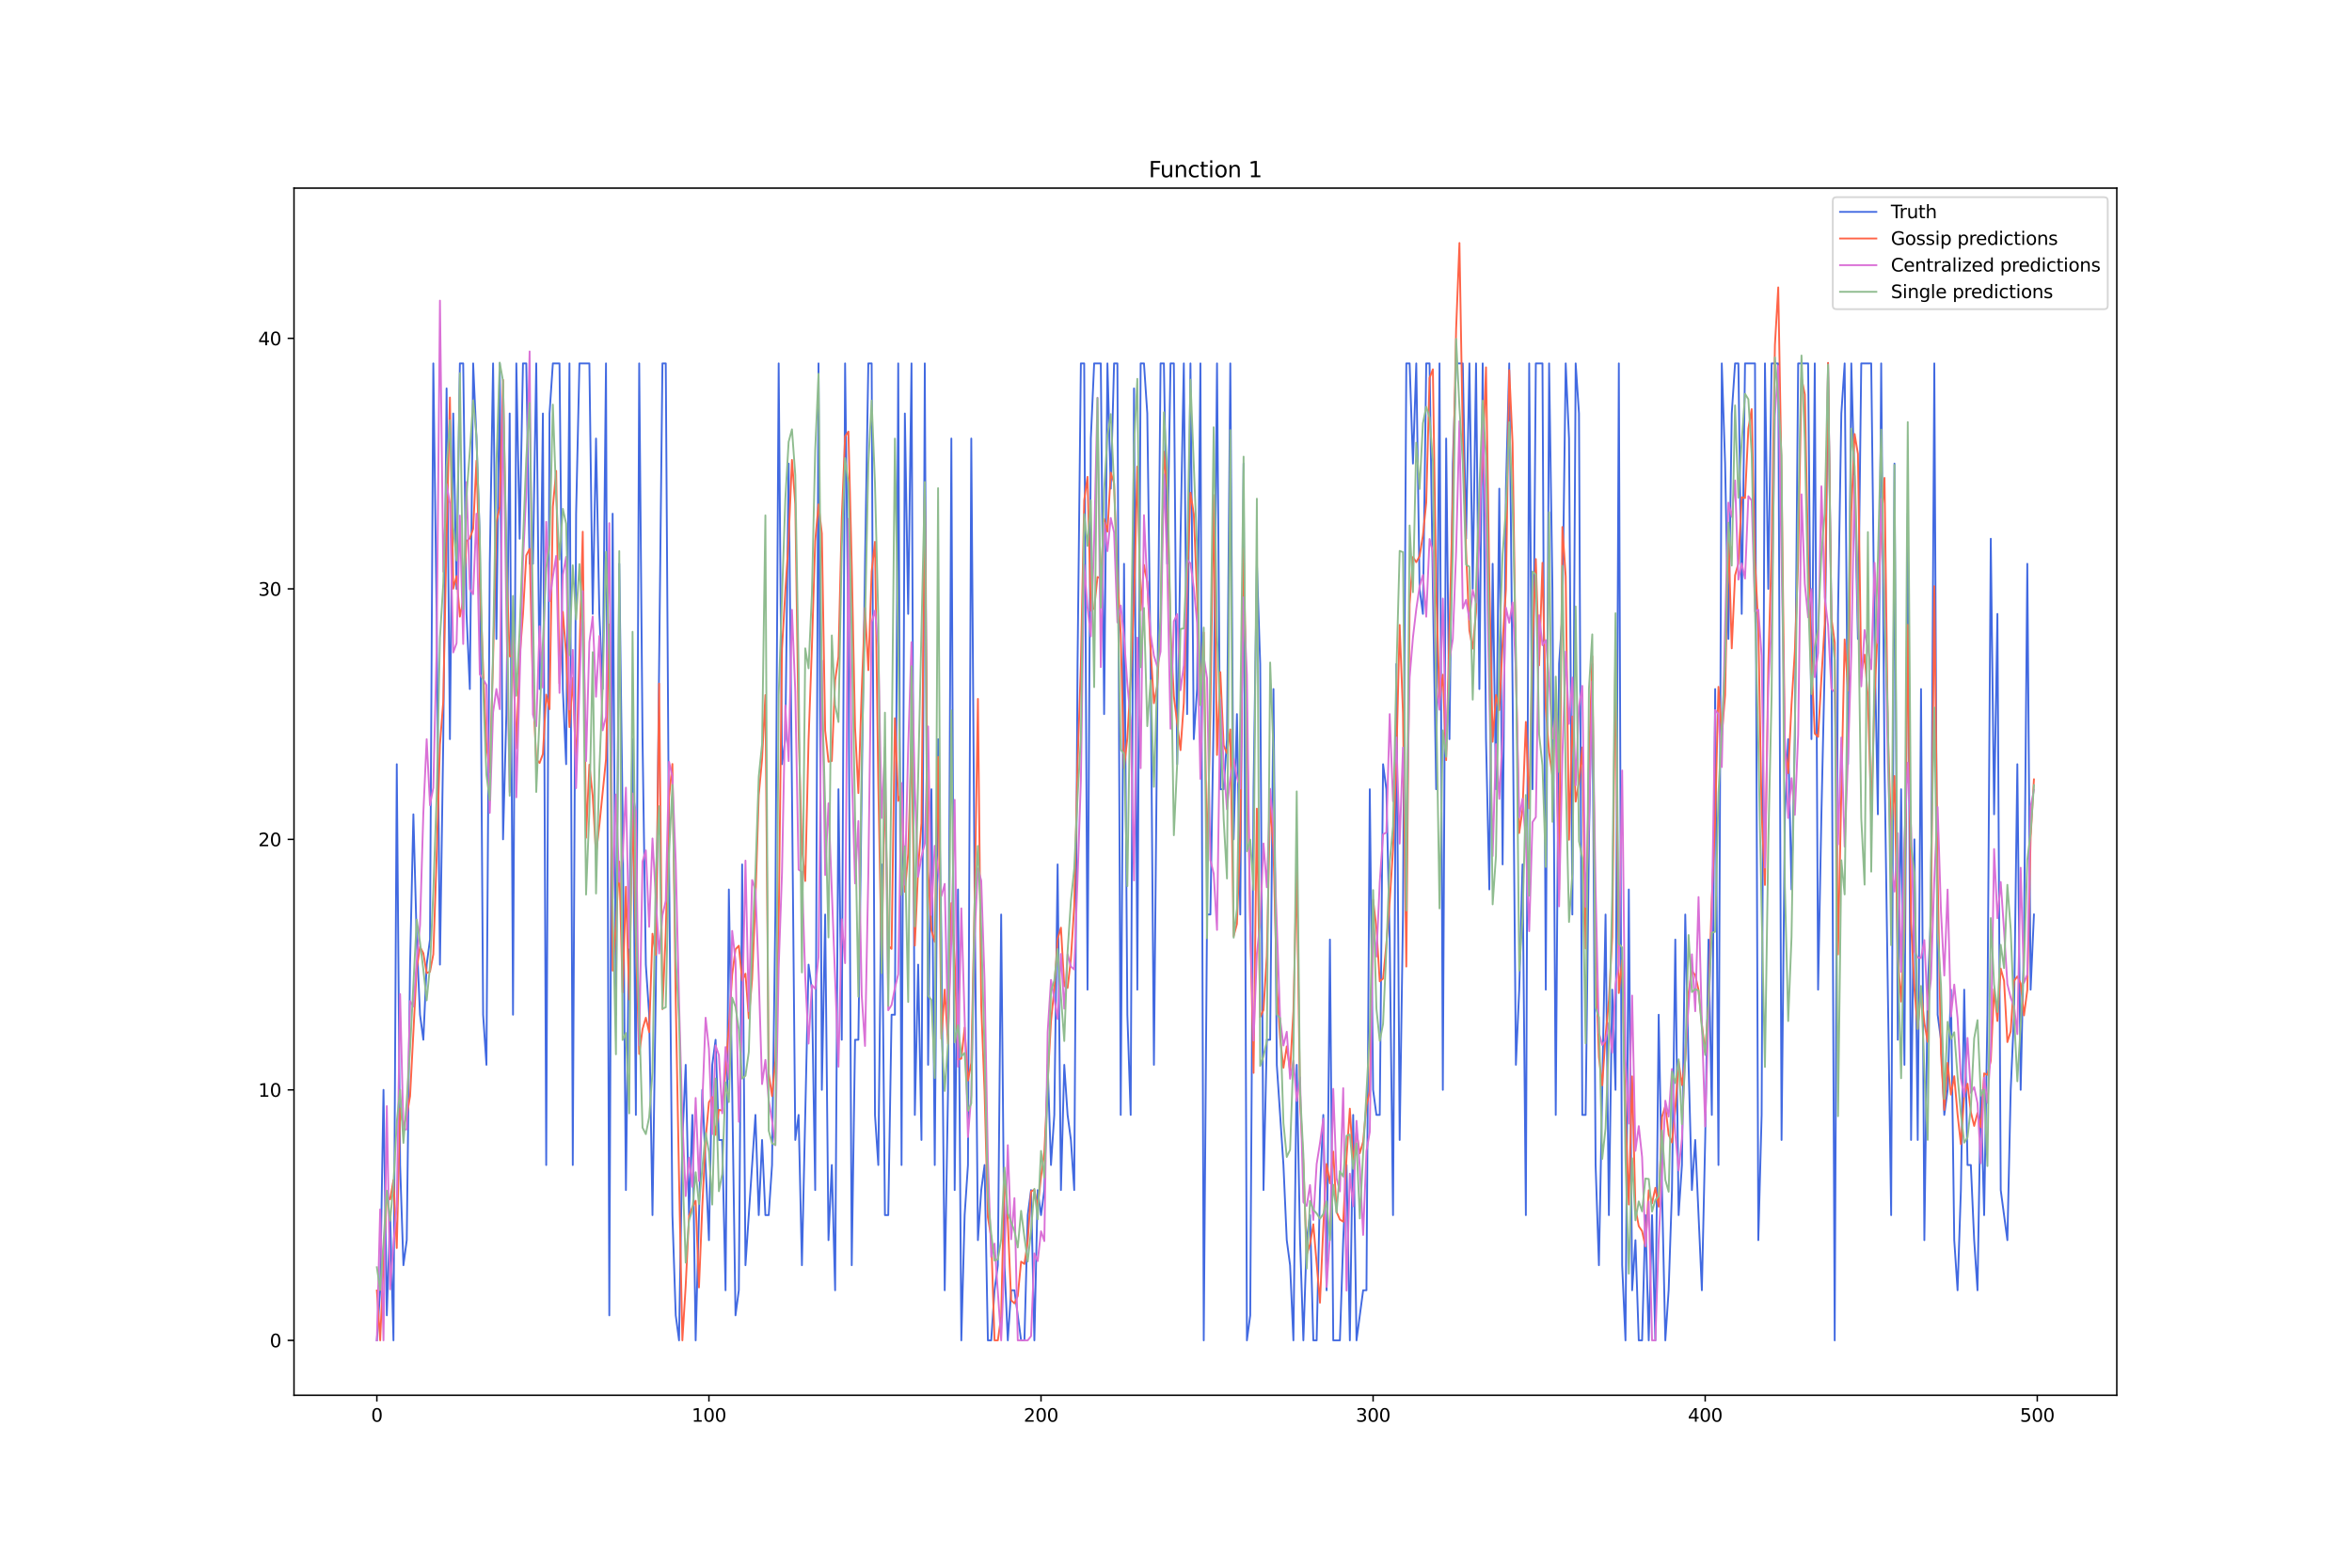 <?xml version="1.0" encoding="utf-8" standalone="no"?>
<!DOCTYPE svg PUBLIC "-//W3C//DTD SVG 1.1//EN"
  "http://www.w3.org/Graphics/SVG/1.1/DTD/svg11.dtd">
<svg xmlns:xlink="http://www.w3.org/1999/xlink" width="1296pt" height="864pt" viewBox="0 0 1296 864" xmlns="http://www.w3.org/2000/svg" version="1.1">
 <defs>
  <style type="text/css">*{stroke-linejoin: round; stroke-linecap: butt}</style>
 </defs>
 <g id="figure_1">
  <g id="patch_1">
   <path d="M 0 864 
L 1296 864 
L 1296 0 
L 0 0 
z
" style="fill: #ffffff"/>
  </g>
  <g id="axes_1">
   <g id="patch_2">
    <path d="M 162 768.96 
L 1166.4 768.96 
L 1166.4 103.68 
L 162 103.68 
z
" style="fill: #ffffff"/>
   </g>
   <g id="matplotlib.axis_1">
    <g id="xtick_1">
     <g id="line2d_1">
      <defs>
       <path id="m83b498bce3" d="M 0 0 
L 0 3.5 
" style="stroke: #000000; stroke-width: 0.8"/>
      </defs>
      <g>
       <use xlink:href="#m83b498bce3" x="207.655" y="768.96" style="stroke: #000000; stroke-width: 0.8"/>
      </g>
     </g>
     <g id="text_1">
      <!-- 0 -->
      <g transform="translate(204.473 783.558) scale(0.1 -0.1)">
       <defs>
        <path id="DejaVuSans-30" d="M 2034 4250 
Q 1547 4250 1301 3770 
Q 1056 3291 1056 2328 
Q 1056 1369 1301 889 
Q 1547 409 2034 409 
Q 2525 409 2770 889 
Q 3016 1369 3016 2328 
Q 3016 3291 2770 3770 
Q 2525 4250 2034 4250 
z
M 2034 4750 
Q 2819 4750 3233 4129 
Q 3647 3509 3647 2328 
Q 3647 1150 3233 529 
Q 2819 -91 2034 -91 
Q 1250 -91 836 529 
Q 422 1150 422 2328 
Q 422 3509 836 4129 
Q 1250 4750 2034 4750 
z
" transform="scale(0.016)"/>
       </defs>
       <use xlink:href="#DejaVuSans-30"/>
      </g>
     </g>
    </g>
    <g id="xtick_2">
     <g id="line2d_2">
      <g>
       <use xlink:href="#m83b498bce3" x="390.639" y="768.96" style="stroke: #000000; stroke-width: 0.8"/>
      </g>
     </g>
     <g id="text_2">
      <!-- 100 -->
      <g transform="translate(381.095 783.558) scale(0.1 -0.1)">
       <defs>
        <path id="DejaVuSans-31" d="M 794 531 
L 1825 531 
L 1825 4091 
L 703 3866 
L 703 4441 
L 1819 4666 
L 2450 4666 
L 2450 531 
L 3481 531 
L 3481 0 
L 794 0 
L 794 531 
z
" transform="scale(0.016)"/>
       </defs>
       <use xlink:href="#DejaVuSans-31"/>
       <use xlink:href="#DejaVuSans-30" x="63.623"/>
       <use xlink:href="#DejaVuSans-30" x="127.246"/>
      </g>
     </g>
    </g>
    <g id="xtick_3">
     <g id="line2d_3">
      <g>
       <use xlink:href="#m83b498bce3" x="573.623" y="768.96" style="stroke: #000000; stroke-width: 0.8"/>
      </g>
     </g>
     <g id="text_3">
      <!-- 200 -->
      <g transform="translate(564.079 783.558) scale(0.1 -0.1)">
       <defs>
        <path id="DejaVuSans-32" d="M 1228 531 
L 3431 531 
L 3431 0 
L 469 0 
L 469 531 
Q 828 903 1448 1529 
Q 2069 2156 2228 2338 
Q 2531 2678 2651 2914 
Q 2772 3150 2772 3378 
Q 2772 3750 2511 3984 
Q 2250 4219 1831 4219 
Q 1534 4219 1204 4116 
Q 875 4013 500 3803 
L 500 4441 
Q 881 4594 1212 4672 
Q 1544 4750 1819 4750 
Q 2544 4750 2975 4387 
Q 3406 4025 3406 3419 
Q 3406 3131 3298 2873 
Q 3191 2616 2906 2266 
Q 2828 2175 2409 1742 
Q 1991 1309 1228 531 
z
" transform="scale(0.016)"/>
       </defs>
       <use xlink:href="#DejaVuSans-32"/>
       <use xlink:href="#DejaVuSans-30" x="63.623"/>
       <use xlink:href="#DejaVuSans-30" x="127.246"/>
      </g>
     </g>
    </g>
    <g id="xtick_4">
     <g id="line2d_4">
      <g>
       <use xlink:href="#m83b498bce3" x="756.607" y="768.96" style="stroke: #000000; stroke-width: 0.8"/>
      </g>
     </g>
     <g id="text_4">
      <!-- 300 -->
      <g transform="translate(747.063 783.558) scale(0.1 -0.1)">
       <defs>
        <path id="DejaVuSans-33" d="M 2597 2516 
Q 3050 2419 3304 2112 
Q 3559 1806 3559 1356 
Q 3559 666 3084 287 
Q 2609 -91 1734 -91 
Q 1441 -91 1130 -33 
Q 819 25 488 141 
L 488 750 
Q 750 597 1062 519 
Q 1375 441 1716 441 
Q 2309 441 2620 675 
Q 2931 909 2931 1356 
Q 2931 1769 2642 2001 
Q 2353 2234 1838 2234 
L 1294 2234 
L 1294 2753 
L 1863 2753 
Q 2328 2753 2575 2939 
Q 2822 3125 2822 3475 
Q 2822 3834 2567 4026 
Q 2313 4219 1838 4219 
Q 1578 4219 1281 4162 
Q 984 4106 628 3988 
L 628 4550 
Q 988 4650 1302 4700 
Q 1616 4750 1894 4750 
Q 2613 4750 3031 4423 
Q 3450 4097 3450 3541 
Q 3450 3153 3228 2886 
Q 3006 2619 2597 2516 
z
" transform="scale(0.016)"/>
       </defs>
       <use xlink:href="#DejaVuSans-33"/>
       <use xlink:href="#DejaVuSans-30" x="63.623"/>
       <use xlink:href="#DejaVuSans-30" x="127.246"/>
      </g>
     </g>
    </g>
    <g id="xtick_5">
     <g id="line2d_5">
      <g>
       <use xlink:href="#m83b498bce3" x="939.591" y="768.96" style="stroke: #000000; stroke-width: 0.8"/>
      </g>
     </g>
     <g id="text_5">
      <!-- 400 -->
      <g transform="translate(930.047 783.558) scale(0.1 -0.1)">
       <defs>
        <path id="DejaVuSans-34" d="M 2419 4116 
L 825 1625 
L 2419 1625 
L 2419 4116 
z
M 2253 4666 
L 3047 4666 
L 3047 1625 
L 3713 1625 
L 3713 1100 
L 3047 1100 
L 3047 0 
L 2419 0 
L 2419 1100 
L 313 1100 
L 313 1709 
L 2253 4666 
z
" transform="scale(0.016)"/>
       </defs>
       <use xlink:href="#DejaVuSans-34"/>
       <use xlink:href="#DejaVuSans-30" x="63.623"/>
       <use xlink:href="#DejaVuSans-30" x="127.246"/>
      </g>
     </g>
    </g>
    <g id="xtick_6">
     <g id="line2d_6">
      <g>
       <use xlink:href="#m83b498bce3" x="1122.575" y="768.96" style="stroke: #000000; stroke-width: 0.8"/>
      </g>
     </g>
     <g id="text_6">
      <!-- 500 -->
      <g transform="translate(1113.032 783.558) scale(0.1 -0.1)">
       <defs>
        <path id="DejaVuSans-35" d="M 691 4666 
L 3169 4666 
L 3169 4134 
L 1269 4134 
L 1269 2991 
Q 1406 3038 1543 3061 
Q 1681 3084 1819 3084 
Q 2600 3084 3056 2656 
Q 3513 2228 3513 1497 
Q 3513 744 3044 326 
Q 2575 -91 1722 -91 
Q 1428 -91 1123 -41 
Q 819 9 494 109 
L 494 744 
Q 775 591 1075 516 
Q 1375 441 1709 441 
Q 2250 441 2565 725 
Q 2881 1009 2881 1497 
Q 2881 1984 2565 2268 
Q 2250 2553 1709 2553 
Q 1456 2553 1204 2497 
Q 953 2441 691 2322 
L 691 4666 
z
" transform="scale(0.016)"/>
       </defs>
       <use xlink:href="#DejaVuSans-35"/>
       <use xlink:href="#DejaVuSans-30" x="63.623"/>
       <use xlink:href="#DejaVuSans-30" x="127.246"/>
      </g>
     </g>
    </g>
   </g>
   <g id="matplotlib.axis_2">
    <g id="ytick_1">
     <g id="line2d_7">
      <defs>
       <path id="m1cc246da0d" d="M 0 0 
L -3.5 0 
" style="stroke: #000000; stroke-width: 0.8"/>
      </defs>
      <g>
       <use xlink:href="#m1cc246da0d" x="162" y="738.72" style="stroke: #000000; stroke-width: 0.8"/>
      </g>
     </g>
     <g id="text_7">
      <!-- 0 -->
      <g transform="translate(148.637 742.519) scale(0.1 -0.1)">
       <use xlink:href="#DejaVuSans-30"/>
      </g>
     </g>
    </g>
    <g id="ytick_2">
     <g id="line2d_8">
      <g>
       <use xlink:href="#m1cc246da0d" x="162" y="600.658" style="stroke: #000000; stroke-width: 0.8"/>
      </g>
     </g>
     <g id="text_8">
      <!-- 10 -->
      <g transform="translate(142.275 604.458) scale(0.1 -0.1)">
       <use xlink:href="#DejaVuSans-31"/>
       <use xlink:href="#DejaVuSans-30" x="63.623"/>
      </g>
     </g>
    </g>
    <g id="ytick_3">
     <g id="line2d_9">
      <g>
       <use xlink:href="#m1cc246da0d" x="162" y="462.597" style="stroke: #000000; stroke-width: 0.8"/>
      </g>
     </g>
     <g id="text_9">
      <!-- 20 -->
      <g transform="translate(142.275 466.396) scale(0.1 -0.1)">
       <use xlink:href="#DejaVuSans-32"/>
       <use xlink:href="#DejaVuSans-30" x="63.623"/>
      </g>
     </g>
    </g>
    <g id="ytick_4">
     <g id="line2d_10">
      <g>
       <use xlink:href="#m1cc246da0d" x="162" y="324.535" style="stroke: #000000; stroke-width: 0.8"/>
      </g>
     </g>
     <g id="text_10">
      <!-- 30 -->
      <g transform="translate(142.275 328.334) scale(0.1 -0.1)">
       <use xlink:href="#DejaVuSans-33"/>
       <use xlink:href="#DejaVuSans-30" x="63.623"/>
      </g>
     </g>
    </g>
    <g id="ytick_5">
     <g id="line2d_11">
      <g>
       <use xlink:href="#m1cc246da0d" x="162" y="186.473" style="stroke: #000000; stroke-width: 0.8"/>
      </g>
     </g>
     <g id="text_11">
      <!-- 40 -->
      <g transform="translate(142.275 190.272) scale(0.1 -0.1)">
       <use xlink:href="#DejaVuSans-34"/>
       <use xlink:href="#DejaVuSans-30" x="63.623"/>
      </g>
     </g>
    </g>
   </g>
   <g id="line2d_12">
    <path d="M 207.655 738.72 
L 209.484 711.108 
L 211.314 600.658 
L 213.144 724.914 
L 214.974 669.689 
L 216.804 738.72 
L 218.634 421.178 
L 220.463 642.077 
L 222.293 697.301 
L 224.123 683.495 
L 225.953 531.627 
L 227.783 448.79 
L 229.613 517.821 
L 231.442 559.24 
L 233.272 573.046 
L 235.102 531.627 
L 236.932 517.821 
L 238.762 200.279 
L 240.592 338.341 
L 242.422 531.627 
L 244.251 407.372 
L 246.081 214.086 
L 247.911 407.372 
L 249.741 227.892 
L 251.571 324.535 
L 253.401 200.279 
L 255.23 200.279 
L 257.06 338.341 
L 258.89 379.76 
L 260.72 200.279 
L 262.55 241.698 
L 264.38 296.923 
L 266.209 559.24 
L 268.039 586.852 
L 269.869 310.729 
L 271.699 200.279 
L 273.529 352.147 
L 275.359 200.279 
L 277.189 462.597 
L 279.018 393.566 
L 280.848 227.892 
L 282.678 559.24 
L 284.508 200.279 
L 286.338 296.923 
L 288.168 200.279 
L 289.997 200.279 
L 291.827 310.729 
L 293.657 310.729 
L 295.487 200.279 
L 297.317 379.76 
L 299.147 227.892 
L 300.976 642.077 
L 302.806 227.892 
L 304.636 200.279 
L 308.296 200.279 
L 310.126 379.76 
L 311.956 421.178 
L 313.785 200.279 
L 315.615 642.077 
L 317.445 283.116 
L 319.275 200.279 
L 324.764 200.279 
L 326.594 338.341 
L 328.424 241.698 
L 330.254 338.341 
L 332.084 379.76 
L 333.914 200.279 
L 335.743 724.914 
L 337.573 283.116 
L 339.403 559.24 
L 341.233 310.729 
L 343.063 448.79 
L 344.893 655.883 
L 346.723 504.015 
L 348.552 407.372 
L 350.382 614.464 
L 352.212 200.279 
L 354.042 407.372 
L 355.872 531.627 
L 357.702 559.24 
L 359.531 669.689 
L 361.361 545.434 
L 363.191 365.953 
L 365.021 200.279 
L 366.851 200.279 
L 368.681 476.403 
L 370.51 669.689 
L 372.34 724.914 
L 374.17 738.72 
L 376 628.271 
L 377.83 586.852 
L 379.66 669.689 
L 381.489 614.464 
L 383.319 738.72 
L 386.979 600.658 
L 390.639 683.495 
L 392.469 586.852 
L 394.298 573.046 
L 396.128 628.271 
L 397.958 628.271 
L 399.788 711.108 
L 401.618 490.209 
L 403.448 600.658 
L 405.277 724.914 
L 407.107 711.108 
L 408.937 476.403 
L 410.767 697.301 
L 416.256 614.464 
L 418.086 669.689 
L 419.916 628.271 
L 421.746 669.689 
L 423.576 669.689 
L 425.406 642.077 
L 427.236 504.015 
L 429.065 200.279 
L 430.895 421.178 
L 432.725 407.372 
L 434.555 255.504 
L 436.385 434.984 
L 438.215 628.271 
L 440.044 614.464 
L 441.874 697.301 
L 445.534 531.627 
L 447.364 545.434 
L 449.194 655.883 
L 451.023 200.279 
L 452.853 600.658 
L 454.683 504.015 
L 456.513 683.495 
L 458.343 642.077 
L 460.173 711.108 
L 462.003 434.984 
L 463.832 573.046 
L 465.662 200.279 
L 467.492 352.147 
L 469.322 697.301 
L 471.152 573.046 
L 472.982 573.046 
L 474.811 434.984 
L 476.641 310.729 
L 478.471 200.279 
L 480.301 200.279 
L 482.131 614.464 
L 483.961 642.077 
L 485.79 476.403 
L 487.62 669.689 
L 489.45 669.689 
L 491.28 559.24 
L 493.11 559.24 
L 494.94 200.279 
L 496.77 642.077 
L 498.599 227.892 
L 500.429 338.341 
L 502.259 200.279 
L 504.089 614.464 
L 505.919 531.627 
L 507.749 628.271 
L 509.578 200.279 
L 511.408 586.852 
L 513.238 434.984 
L 515.068 642.077 
L 516.898 407.372 
L 518.728 517.821 
L 520.557 711.108 
L 522.387 600.658 
L 524.217 241.698 
L 526.047 655.883 
L 527.877 490.209 
L 529.707 738.72 
L 531.536 669.689 
L 533.366 642.077 
L 535.196 241.698 
L 537.026 490.209 
L 538.856 683.495 
L 540.686 655.883 
L 542.516 642.077 
L 544.345 738.72 
L 546.175 738.72 
L 548.005 711.108 
L 549.835 697.301 
L 551.665 504.015 
L 553.495 697.301 
L 555.324 738.72 
L 557.154 711.108 
L 558.984 711.108 
L 562.644 738.72 
L 564.474 738.72 
L 566.303 669.689 
L 568.133 655.883 
L 569.963 738.72 
L 571.793 655.883 
L 573.623 669.689 
L 575.453 655.883 
L 577.283 586.852 
L 579.112 642.077 
L 580.942 614.464 
L 582.772 476.403 
L 584.602 655.883 
L 586.432 586.852 
L 588.262 614.464 
L 590.091 628.271 
L 591.921 655.883 
L 593.751 365.953 
L 595.581 200.279 
L 597.411 200.279 
L 599.241 545.434 
L 601.07 241.698 
L 602.9 200.279 
L 606.56 200.279 
L 608.39 393.566 
L 610.22 200.279 
L 612.05 269.31 
L 613.879 200.279 
L 615.709 200.279 
L 617.539 614.464 
L 619.369 310.729 
L 621.199 559.24 
L 623.029 614.464 
L 624.858 214.086 
L 626.688 545.434 
L 628.518 200.279 
L 630.348 200.279 
L 632.178 227.892 
L 634.008 365.953 
L 635.837 586.852 
L 639.497 200.279 
L 641.327 200.279 
L 643.157 310.729 
L 644.987 200.279 
L 646.817 200.279 
L 648.646 421.178 
L 650.476 296.923 
L 652.306 200.279 
L 654.136 393.566 
L 655.966 200.279 
L 657.796 407.372 
L 659.625 379.76 
L 661.455 200.279 
L 663.285 738.72 
L 665.115 504.015 
L 666.945 504.015 
L 668.775 393.566 
L 670.604 200.279 
L 672.434 434.984 
L 674.264 434.984 
L 676.094 407.372 
L 677.924 200.279 
L 679.754 462.597 
L 681.583 393.566 
L 683.413 504.015 
L 685.243 255.504 
L 687.073 738.72 
L 688.903 724.914 
L 690.733 434.984 
L 692.563 310.729 
L 694.392 365.953 
L 696.222 655.883 
L 698.052 573.046 
L 699.882 573.046 
L 701.712 379.76 
L 703.542 586.852 
L 707.201 642.077 
L 709.031 683.495 
L 710.861 697.301 
L 712.691 738.72 
L 714.521 586.852 
L 716.35 683.495 
L 718.18 738.72 
L 720.01 683.495 
L 721.84 669.689 
L 723.67 738.72 
L 725.5 738.72 
L 727.33 655.883 
L 729.159 614.464 
L 730.989 711.108 
L 732.819 517.821 
L 734.649 738.72 
L 738.309 738.72 
L 740.138 683.495 
L 741.968 642.077 
L 743.798 738.72 
L 745.628 614.464 
L 747.458 738.72 
L 751.117 711.108 
L 752.947 711.108 
L 754.777 434.984 
L 756.607 600.658 
L 758.437 614.464 
L 760.267 614.464 
L 762.097 421.178 
L 763.926 434.984 
L 765.756 517.821 
L 767.586 669.689 
L 769.416 365.953 
L 771.246 628.271 
L 773.076 504.015 
L 774.905 200.279 
L 776.735 200.279 
L 778.565 255.504 
L 780.395 200.279 
L 782.225 324.535 
L 784.055 338.341 
L 785.884 200.279 
L 787.714 200.279 
L 789.544 324.535 
L 791.374 434.984 
L 793.204 200.279 
L 795.034 600.658 
L 796.864 241.698 
L 798.693 407.372 
L 800.523 255.504 
L 802.353 200.279 
L 806.013 200.279 
L 807.843 296.923 
L 809.672 200.279 
L 811.502 324.535 
L 813.332 200.279 
L 815.162 379.76 
L 816.992 200.279 
L 818.822 407.372 
L 820.651 490.209 
L 822.481 310.729 
L 824.311 434.984 
L 826.141 269.31 
L 827.971 476.403 
L 829.801 269.31 
L 831.63 200.279 
L 833.46 379.76 
L 835.29 586.852 
L 837.12 545.434 
L 838.95 476.403 
L 840.78 669.689 
L 842.61 200.279 
L 844.439 434.984 
L 846.269 200.279 
L 849.929 200.279 
L 851.759 545.434 
L 853.589 200.279 
L 855.418 324.535 
L 857.248 614.464 
L 859.078 365.953 
L 860.908 338.341 
L 862.738 200.279 
L 864.568 241.698 
L 866.397 504.015 
L 868.227 200.279 
L 870.057 227.892 
L 871.887 614.464 
L 873.717 614.464 
L 875.547 462.597 
L 877.377 365.953 
L 879.206 642.077 
L 881.036 697.301 
L 884.696 504.015 
L 886.526 669.689 
L 888.356 545.434 
L 890.185 600.658 
L 892.015 200.279 
L 893.845 697.301 
L 895.675 738.72 
L 897.505 490.209 
L 899.335 711.108 
L 901.164 683.495 
L 902.994 738.72 
L 904.824 738.72 
L 906.654 669.689 
L 908.484 738.72 
L 910.314 669.689 
L 912.144 738.72 
L 913.973 559.24 
L 915.803 655.883 
L 917.633 738.72 
L 919.463 711.108 
L 921.293 655.883 
L 923.123 517.821 
L 924.952 669.689 
L 926.782 642.077 
L 928.612 504.015 
L 930.442 586.852 
L 932.272 655.883 
L 934.102 628.271 
L 937.761 711.108 
L 939.591 628.271 
L 941.421 517.821 
L 943.251 614.464 
L 945.081 379.76 
L 946.911 642.077 
L 948.74 200.279 
L 950.57 255.504 
L 952.4 352.147 
L 954.23 227.892 
L 956.06 200.279 
L 957.89 200.279 
L 959.719 338.341 
L 961.549 200.279 
L 967.039 200.279 
L 968.869 683.495 
L 970.698 614.464 
L 972.528 200.279 
L 974.358 324.535 
L 976.188 200.279 
L 979.848 200.279 
L 981.678 628.271 
L 983.507 448.79 
L 985.337 407.372 
L 987.167 490.209 
L 988.997 407.372 
L 990.827 200.279 
L 996.316 200.279 
L 998.146 407.372 
L 999.976 200.279 
L 1001.806 545.434 
L 1003.636 448.79 
L 1005.465 365.953 
L 1007.295 200.279 
L 1009.125 338.341 
L 1010.955 738.72 
L 1012.785 338.341 
L 1014.615 227.892 
L 1016.444 200.279 
L 1018.274 421.178 
L 1020.104 200.279 
L 1021.934 269.31 
L 1023.764 352.147 
L 1025.594 200.279 
L 1031.083 200.279 
L 1032.913 352.147 
L 1034.743 448.79 
L 1036.573 200.279 
L 1038.403 421.178 
L 1042.062 669.689 
L 1043.892 255.504 
L 1045.722 573.046 
L 1047.552 434.984 
L 1049.382 586.852 
L 1051.211 283.116 
L 1053.041 628.271 
L 1054.871 462.597 
L 1056.701 628.271 
L 1058.531 379.76 
L 1060.361 683.495 
L 1062.191 545.434 
L 1064.02 504.015 
L 1065.85 200.279 
L 1067.68 559.24 
L 1069.51 573.046 
L 1071.34 614.464 
L 1073.17 600.658 
L 1074.999 545.434 
L 1076.829 683.495 
L 1078.659 711.108 
L 1080.489 655.883 
L 1082.319 545.434 
L 1084.149 642.077 
L 1085.978 642.077 
L 1087.808 683.495 
L 1089.638 711.108 
L 1091.468 600.658 
L 1093.298 669.689 
L 1095.128 559.24 
L 1096.958 296.923 
L 1098.787 448.79 
L 1100.617 338.341 
L 1102.447 655.883 
L 1106.107 683.495 
L 1107.937 600.658 
L 1109.766 559.24 
L 1111.596 421.178 
L 1113.426 600.658 
L 1115.256 517.821 
L 1117.086 310.729 
L 1118.916 545.434 
L 1120.745 504.015 
L 1120.745 504.015 
" clip-path="url(#pc5c5dddf46)" style="fill: none; stroke: #4169e1; stroke-linecap: square"/>
   </g>
   <g id="line2d_13">
    <path d="M 207.655 711.231 
L 209.484 738.72 
L 211.314 695.742 
L 213.144 659.141 
L 214.974 660.97 
L 216.804 650.362 
L 218.634 687.836 
L 220.463 610.901 
L 222.293 620.555 
L 224.123 614.889 
L 225.953 604.162 
L 229.613 533.654 
L 231.442 521.835 
L 233.272 525.371 
L 235.102 536.303 
L 236.932 535.539 
L 238.762 525.965 
L 240.592 472.319 
L 242.422 410.379 
L 244.251 386.483 
L 246.081 295.489 
L 247.911 219.092 
L 249.741 324.433 
L 251.571 317.531 
L 253.401 339.857 
L 255.23 330.66 
L 257.06 298.217 
L 258.89 296.732 
L 260.72 291.388 
L 262.55 253.897 
L 264.38 318.319 
L 266.209 368.307 
L 268.039 410.556 
L 269.869 425.696 
L 271.699 363.404 
L 273.529 287.847 
L 275.359 279.486 
L 277.189 209.37 
L 279.018 310.438 
L 280.848 361.776 
L 282.678 361.545 
L 284.508 412.549 
L 286.338 362.46 
L 288.168 338.735 
L 289.997 306.066 
L 291.827 302.52 
L 293.657 381.227 
L 295.487 418.455 
L 297.317 420.51 
L 299.147 415.573 
L 300.976 382.837 
L 302.806 390.884 
L 304.636 279.285 
L 306.466 259.539 
L 308.296 376.663 
L 310.126 337.205 
L 311.956 360.461 
L 313.785 400.734 
L 315.615 373.542 
L 317.445 423.187 
L 319.275 361.008 
L 321.105 293.045 
L 322.935 461.717 
L 324.764 421.434 
L 326.594 438.65 
L 328.424 471.042 
L 330.254 454.801 
L 333.914 418.509 
L 335.743 344.124 
L 337.573 534.951 
L 339.403 509.955 
L 341.233 474.874 
L 343.063 546.953 
L 344.893 488.739 
L 346.723 550.88 
L 348.552 443.933 
L 350.382 518.865 
L 352.212 580.892 
L 354.042 567.188 
L 355.872 560.895 
L 357.702 568.88 
L 359.531 514.594 
L 361.361 526.273 
L 363.191 376.752 
L 365.021 556.173 
L 366.851 514.098 
L 368.681 439.236 
L 370.51 421.05 
L 372.34 551.114 
L 374.17 649.801 
L 376 738.72 
L 377.83 708.656 
L 379.66 670.377 
L 381.489 665.204 
L 383.319 661.792 
L 385.149 709.551 
L 386.979 664.883 
L 388.809 627.861 
L 390.639 607.473 
L 392.469 604.602 
L 394.298 625.487 
L 396.128 611.636 
L 397.958 612.135 
L 399.788 590.308 
L 401.618 565.878 
L 403.448 537.12 
L 405.277 523.193 
L 407.107 521.205 
L 408.937 540.389 
L 410.767 536.616 
L 412.597 561.249 
L 414.427 539.669 
L 416.256 496.118 
L 418.086 438.17 
L 419.916 418.384 
L 421.746 383.067 
L 423.576 591.698 
L 425.406 604.105 
L 427.236 584.731 
L 429.065 509.567 
L 430.895 357.466 
L 432.725 326.223 
L 434.555 297.219 
L 436.385 253.475 
L 438.215 277.79 
L 440.044 402.702 
L 441.874 467.836 
L 443.704 485.543 
L 445.534 407.978 
L 447.364 357 
L 449.194 298.19 
L 451.023 277.96 
L 452.853 294.035 
L 454.683 402.618 
L 456.513 419.796 
L 458.343 419.397 
L 460.173 375.019 
L 462.003 362.051 
L 463.832 285.655 
L 465.662 240.512 
L 467.492 237.861 
L 469.322 311.572 
L 471.152 400.87 
L 472.982 437.097 
L 474.811 380.615 
L 476.641 335.026 
L 478.471 369.348 
L 480.301 314.824 
L 482.131 298.595 
L 483.961 432.028 
L 485.79 530.227 
L 487.62 431.404 
L 489.45 521.209 
L 491.28 522.974 
L 493.11 395.837 
L 494.94 441.405 
L 496.77 436.66 
L 498.599 491.537 
L 500.429 470.566 
L 502.259 409.671 
L 504.089 521.129 
L 505.919 478.786 
L 507.749 453.622 
L 509.578 269.344 
L 511.408 480.548 
L 513.238 512.806 
L 515.068 519.103 
L 516.898 417.137 
L 518.728 572.46 
L 520.557 545.405 
L 522.387 575.306 
L 524.217 497.717 
L 526.047 528.928 
L 527.877 583.913 
L 529.707 583.481 
L 531.536 566.303 
L 533.366 595.531 
L 535.196 585.856 
L 537.026 497.66 
L 538.856 385.183 
L 540.686 554.267 
L 542.516 601.997 
L 544.345 670.837 
L 546.175 681.958 
L 548.005 738.72 
L 549.835 738.72 
L 551.665 725.595 
L 553.495 646.257 
L 555.324 673.073 
L 557.154 716.594 
L 558.984 718.333 
L 560.814 714.249 
L 562.644 695.315 
L 564.474 696.609 
L 566.303 683.963 
L 568.133 656.601 
L 569.963 655.695 
L 571.793 665.257 
L 573.623 648.437 
L 575.453 635.011 
L 577.283 596.252 
L 579.112 562.961 
L 580.942 544.68 
L 582.772 517.453 
L 584.602 511.253 
L 586.432 543.417 
L 588.262 544.453 
L 590.091 528.384 
L 591.921 499.484 
L 593.751 421.301 
L 595.581 366.401 
L 597.411 275.725 
L 599.241 262.794 
L 601.07 336.595 
L 602.9 335.307 
L 604.73 318.019 
L 606.56 318.624 
L 608.39 285.966 
L 610.22 292.959 
L 612.05 260.461 
L 613.879 266.284 
L 615.709 317.134 
L 617.539 349.442 
L 619.369 423.395 
L 621.199 406.758 
L 623.029 374.304 
L 624.858 332.26 
L 626.688 257.102 
L 628.518 336.384 
L 630.348 311.363 
L 632.178 320.838 
L 634.008 357.645 
L 635.837 387.572 
L 637.667 377.886 
L 639.497 343.064 
L 641.327 248.884 
L 643.157 269.851 
L 644.987 348.206 
L 646.817 383.687 
L 650.476 413.43 
L 652.306 387.346 
L 654.136 321.308 
L 655.966 271.537 
L 657.796 283.21 
L 659.625 328.287 
L 661.455 380.786 
L 663.285 348.549 
L 665.115 477.08 
L 666.945 391.422 
L 668.775 272.79 
L 670.604 416.09 
L 672.434 370.459 
L 674.264 410.777 
L 676.094 415.14 
L 677.924 402.013 
L 679.754 515.931 
L 681.583 509.247 
L 683.413 461.021 
L 685.243 302.28 
L 687.073 400.032 
L 688.903 509.636 
L 690.733 591.297 
L 692.563 445.656 
L 694.392 560.534 
L 696.222 556.637 
L 698.052 526.872 
L 699.882 441.886 
L 701.712 468.426 
L 703.542 542.739 
L 705.371 572.137 
L 707.201 588.495 
L 709.031 576.7 
L 710.861 590.156 
L 712.691 557.331 
L 714.521 477.889 
L 716.35 607.305 
L 718.18 641.093 
L 720.01 691.467 
L 721.84 685.813 
L 723.67 674.717 
L 727.33 717.959 
L 729.159 676.363 
L 730.989 641.488 
L 732.819 652.129 
L 734.649 634.668 
L 736.479 667.892 
L 738.309 672.14 
L 740.138 673.291 
L 741.968 637.787 
L 743.798 611.009 
L 745.628 641.14 
L 747.458 624.072 
L 749.288 635.615 
L 751.117 629.192 
L 752.947 609.199 
L 754.777 601.556 
L 756.607 495.952 
L 758.437 511.39 
L 760.267 540.84 
L 762.097 539.345 
L 763.926 520.294 
L 765.756 496.726 
L 767.586 468.143 
L 769.416 419.408 
L 771.246 344.436 
L 773.076 393.046 
L 774.905 532.706 
L 776.735 332.949 
L 778.565 306.985 
L 780.395 309.843 
L 782.225 306.571 
L 784.055 295.164 
L 785.884 276.993 
L 787.714 208.264 
L 789.544 203.542 
L 791.374 324.798 
L 793.204 386.015 
L 795.034 371.827 
L 796.864 418.929 
L 800.523 274.031 
L 802.353 181.361 
L 804.183 133.92 
L 806.013 240.206 
L 807.843 303.541 
L 809.672 347.524 
L 811.502 357.461 
L 813.332 337.337 
L 815.162 279.446 
L 816.992 255.165 
L 818.822 202.442 
L 820.651 319.961 
L 822.481 408.818 
L 824.311 383.049 
L 826.141 391.363 
L 827.971 354.26 
L 829.801 324.857 
L 831.63 204.016 
L 833.46 244.284 
L 835.29 368.032 
L 837.12 459.119 
L 838.95 446.1 
L 840.78 397.863 
L 842.61 445.527 
L 844.439 356.143 
L 846.269 308.102 
L 848.099 366.683 
L 849.929 310.173 
L 851.759 390.615 
L 853.589 414.605 
L 855.418 427.662 
L 857.248 389.587 
L 859.078 490.239 
L 860.908 290.447 
L 862.738 317.662 
L 864.568 462.811 
L 866.397 394.854 
L 868.227 441.796 
L 870.057 431.01 
L 871.887 411.9 
L 873.717 522.722 
L 875.547 420.796 
L 877.377 361.689 
L 879.206 530.413 
L 881.036 582.615 
L 882.866 598.185 
L 884.696 570.686 
L 886.526 551.58 
L 888.356 516.474 
L 890.185 358.046 
L 892.015 547.304 
L 893.845 529.266 
L 895.675 613.824 
L 897.505 663.842 
L 899.335 593.21 
L 901.164 665.81 
L 902.994 675.762 
L 904.824 678.516 
L 906.654 686.938 
L 908.484 655.976 
L 910.314 663.204 
L 912.144 654.625 
L 913.973 665.033 
L 915.803 615.5 
L 917.633 609.615 
L 919.463 625.3 
L 921.293 629.693 
L 923.123 611.609 
L 924.952 584.938 
L 926.782 598.043 
L 928.612 584.288 
L 930.442 547.107 
L 932.272 535.006 
L 934.102 537.463 
L 935.931 545.577 
L 937.761 564.397 
L 939.591 580.009 
L 941.421 553.529 
L 943.251 494.654 
L 945.081 452.322 
L 946.911 378.528 
L 948.74 405.329 
L 950.57 383.133 
L 952.4 294.139 
L 954.23 357.329 
L 956.06 317.057 
L 957.89 310.511 
L 959.719 274.049 
L 961.549 274.488 
L 963.379 236.219 
L 965.209 225.491 
L 967.039 309.329 
L 968.869 345.044 
L 970.698 448.251 
L 972.528 487.728 
L 974.358 367.45 
L 976.188 302.589 
L 978.018 190.109 
L 979.848 158.381 
L 981.678 262.084 
L 983.507 412.649 
L 985.337 426.103 
L 987.167 388.214 
L 988.997 358.925 
L 990.827 308.675 
L 992.657 208.158 
L 994.486 217.386 
L 996.316 306.315 
L 998.146 363.726 
L 999.976 404.306 
L 1001.806 406.077 
L 1003.636 373.702 
L 1005.465 343.907 
L 1007.295 199.964 
L 1009.125 340.695 
L 1010.955 354.126 
L 1012.785 526.016 
L 1014.615 435.615 
L 1016.444 352.413 
L 1018.274 380.528 
L 1020.104 282.263 
L 1021.934 239.192 
L 1023.764 250.14 
L 1025.594 371.511 
L 1027.424 360.796 
L 1029.253 384.326 
L 1031.083 449.274 
L 1032.913 384.262 
L 1034.743 344.515 
L 1036.573 287.606 
L 1038.403 263.372 
L 1040.232 401.353 
L 1042.062 461.249 
L 1043.892 427.699 
L 1045.722 527.805 
L 1047.552 551.99 
L 1049.382 513.057 
L 1051.211 344.349 
L 1053.041 509.008 
L 1054.871 544.674 
L 1056.701 566.939 
L 1058.531 545.89 
L 1060.361 563.827 
L 1062.191 574.223 
L 1064.02 504.534 
L 1065.85 323.04 
L 1067.68 481.905 
L 1069.51 580.67 
L 1071.34 611.714 
L 1073.17 585.777 
L 1074.999 603.288 
L 1076.829 593.116 
L 1078.659 614.213 
L 1080.489 630.582 
L 1082.319 603.381 
L 1084.149 597.269 
L 1085.978 612.904 
L 1087.808 620.524 
L 1089.638 613.418 
L 1091.468 621.297 
L 1093.298 591.586 
L 1095.128 592.348 
L 1096.958 584.601 
L 1098.787 545.052 
L 1100.617 562.713 
L 1102.447 533.804 
L 1104.277 540.528 
L 1106.107 574.33 
L 1107.937 568.421 
L 1109.766 540.596 
L 1111.596 538.134 
L 1113.426 542.006 
L 1115.256 559.634 
L 1117.086 545.568 
L 1118.916 461.634 
L 1120.745 429.552 
L 1120.745 429.552 
" clip-path="url(#pc5c5dddf46)" style="fill: none; stroke: #ff6347; stroke-linecap: square"/>
   </g>
   <g id="line2d_14">
    <path d="M 207.655 738.72 
L 209.484 666.523 
L 211.314 738.72 
L 213.144 609.62 
L 214.974 710.632 
L 216.804 685.769 
L 218.634 664.615 
L 220.463 547.876 
L 222.293 622.892 
L 224.123 622.337 
L 225.953 551.708 
L 227.783 554.726 
L 229.613 529.723 
L 231.442 509.852 
L 233.272 447.992 
L 235.102 407.394 
L 236.932 443.762 
L 238.762 434.179 
L 240.592 358.367 
L 242.422 165.683 
L 244.251 315.055 
L 246.081 266.703 
L 247.911 277.495 
L 249.741 359.585 
L 251.571 354.532 
L 253.401 284.158 
L 255.23 354.925 
L 257.06 265.676 
L 258.89 324.744 
L 260.72 327.487 
L 262.55 283.122 
L 264.38 371.724 
L 266.209 374.263 
L 268.039 377.554 
L 269.869 447.998 
L 271.699 392.646 
L 273.529 379.703 
L 275.359 390.846 
L 277.189 218.799 
L 279.018 338.605 
L 280.848 436.602 
L 282.678 339.469 
L 284.508 439.432 
L 288.168 309.677 
L 289.997 271.261 
L 291.827 193.681 
L 293.657 393.786 
L 295.487 400.235 
L 297.317 345.138 
L 299.147 378.977 
L 300.976 287.616 
L 302.806 331.283 
L 304.636 317.869 
L 306.466 306.365 
L 308.296 381.876 
L 310.126 316.872 
L 311.956 306.904 
L 313.785 390.939 
L 315.615 358.173 
L 317.445 434.386 
L 321.105 325.818 
L 322.935 419.46 
L 324.764 353.829 
L 326.594 339.793 
L 328.424 383.995 
L 330.254 350.498 
L 332.084 402.513 
L 333.914 395.053 
L 335.743 288.325 
L 337.573 495.283 
L 339.403 437.878 
L 341.233 486.051 
L 343.063 473.298 
L 344.893 434.079 
L 346.723 522.394 
L 348.552 437.332 
L 350.382 447.333 
L 352.212 576.112 
L 354.042 474.862 
L 355.872 468.664 
L 357.702 510.789 
L 359.531 462.096 
L 361.361 494.818 
L 363.191 525.516 
L 365.021 504.468 
L 366.851 496.497 
L 368.681 419.87 
L 370.51 428.237 
L 372.34 475.365 
L 374.17 552.136 
L 376 617.492 
L 377.83 659.21 
L 379.66 638.042 
L 381.489 654.072 
L 383.319 605.105 
L 385.149 650.908 
L 386.979 608.111 
L 388.809 560.896 
L 390.639 578.05 
L 392.469 625.072 
L 394.298 576.147 
L 396.128 581.51 
L 397.958 613.554 
L 399.788 577.064 
L 401.618 594.753 
L 403.448 513.056 
L 405.277 529.543 
L 407.107 618.245 
L 408.937 560.592 
L 410.767 474.3 
L 412.597 557.284 
L 414.427 485.035 
L 416.256 490.138 
L 418.086 538.19 
L 419.916 597.482 
L 421.746 584.138 
L 423.576 606.46 
L 425.406 617.515 
L 427.236 631.215 
L 429.065 533.482 
L 430.895 480.883 
L 432.725 388.79 
L 434.555 419.463 
L 436.385 336.086 
L 438.215 381.109 
L 440.044 479.281 
L 441.874 480.56 
L 443.704 538.524 
L 445.534 575.156 
L 447.364 542.867 
L 449.194 544.974 
L 451.023 527.472 
L 452.853 364.055 
L 454.683 482.258 
L 456.513 442.727 
L 462.003 587.896 
L 463.832 506.57 
L 465.662 530.822 
L 467.492 285.928 
L 469.322 423.017 
L 471.152 486.902 
L 472.982 452.498 
L 474.811 548.28 
L 476.641 576.46 
L 478.471 481.166 
L 480.301 342.766 
L 482.131 336.514 
L 483.961 356.515 
L 485.79 450.844 
L 487.62 411.749 
L 489.45 556.799 
L 491.28 553.881 
L 493.11 544.522 
L 494.94 536.977 
L 496.77 431.547 
L 498.599 487.59 
L 500.429 411.927 
L 502.259 353.94 
L 504.089 434.203 
L 505.919 483.23 
L 507.749 472.206 
L 509.578 464.891 
L 511.408 400.375 
L 513.238 504.294 
L 515.068 466.136 
L 516.898 478.837 
L 518.728 493.933 
L 520.557 487.126 
L 522.387 569.551 
L 524.217 518.143 
L 526.047 440.801 
L 527.877 587.878 
L 529.707 500.608 
L 531.536 561.405 
L 533.366 626.66 
L 535.196 603.615 
L 537.026 516.22 
L 538.856 478.614 
L 540.686 485.367 
L 542.516 540.667 
L 544.345 638.946 
L 546.175 692.7 
L 548.005 685.379 
L 551.665 738.72 
L 553.495 693.979 
L 555.324 631.125 
L 557.154 683.017 
L 558.984 660.314 
L 560.814 738.72 
L 566.303 738.72 
L 568.133 736.357 
L 569.963 690.768 
L 571.793 695.021 
L 573.623 678.589 
L 575.453 683.991 
L 577.283 568.717 
L 579.112 540.052 
L 580.942 550.493 
L 582.772 561.619 
L 584.602 525.749 
L 586.432 555.904 
L 588.262 525.905 
L 590.091 532.687 
L 591.921 534.303 
L 593.751 484.493 
L 595.581 430.251 
L 597.411 311.263 
L 599.241 334.776 
L 601.07 350.706 
L 602.9 298.189 
L 604.73 219.184 
L 606.56 367.674 
L 608.39 288.048 
L 610.22 303.754 
L 612.05 285.471 
L 613.879 293.415 
L 615.709 343.042 
L 617.539 333.682 
L 619.369 351.216 
L 621.199 377.111 
L 623.029 396.832 
L 624.858 485.264 
L 626.688 351.408 
L 628.518 423.386 
L 630.348 283.939 
L 632.178 322.636 
L 634.008 349.538 
L 635.837 361.374 
L 637.667 367.33 
L 639.497 359.093 
L 641.327 261.505 
L 643.157 311.57 
L 644.987 401.638 
L 646.817 342.42 
L 648.646 338.47 
L 650.476 380.388 
L 652.306 366.623 
L 654.136 308.545 
L 655.966 310.47 
L 657.796 323.843 
L 659.625 343.191 
L 661.455 429.296 
L 663.285 362.003 
L 665.115 373.806 
L 666.945 474.067 
L 668.775 481.538 
L 670.604 512.506 
L 672.434 385.455 
L 674.264 421.249 
L 676.094 446.036 
L 677.924 428.277 
L 679.754 418.228 
L 681.583 428.276 
L 683.413 434.583 
L 685.243 329.211 
L 687.073 371.946 
L 688.903 510.492 
L 690.733 573.477 
L 692.563 525.491 
L 694.392 508.527 
L 696.222 464.852 
L 698.052 489.009 
L 699.882 434.743 
L 701.712 456.861 
L 705.371 561.646 
L 707.201 576.21 
L 709.031 568.637 
L 710.861 594.524 
L 712.691 584.522 
L 714.521 606.79 
L 716.35 593.781 
L 718.18 662.543 
L 720.01 664.602 
L 721.84 653.122 
L 723.67 672.339 
L 725.5 641.532 
L 727.33 630.01 
L 729.159 616.547 
L 730.989 709.281 
L 732.819 681.699 
L 734.649 600.091 
L 736.479 649.396 
L 738.309 656.624 
L 740.138 599.721 
L 741.968 711.286 
L 743.798 646.841 
L 745.628 664.784 
L 747.458 617.729 
L 749.288 643.518 
L 751.117 680.623 
L 752.947 634.314 
L 754.777 623.83 
L 756.607 507.046 
L 758.437 527.235 
L 760.267 486.228 
L 762.097 459.788 
L 763.926 458.827 
L 765.756 393.559 
L 767.586 441.604 
L 769.416 406.424 
L 771.246 464.93 
L 773.076 411.992 
L 774.905 467.028 
L 776.735 373.391 
L 778.565 351.283 
L 780.395 335.725 
L 782.225 323.196 
L 784.055 316.841 
L 785.884 339.884 
L 787.714 297.069 
L 789.544 304.061 
L 791.374 378.722 
L 793.204 391.168 
L 795.034 329.891 
L 796.864 413.487 
L 798.693 363.791 
L 800.523 352.29 
L 802.353 304.11 
L 804.183 232.088 
L 806.013 335.316 
L 807.843 330.6 
L 809.672 341.465 
L 811.502 325.202 
L 813.332 332.071 
L 815.162 298.731 
L 816.992 231.28 
L 818.822 293.12 
L 822.481 471.765 
L 824.311 410.111 
L 826.141 440.28 
L 827.971 405.456 
L 829.801 334.882 
L 831.63 343.213 
L 833.46 332.048 
L 835.29 369.272 
L 837.12 450.442 
L 838.95 440.269 
L 840.78 464.248 
L 842.61 513.199 
L 844.439 453.118 
L 846.269 450.368 
L 848.099 339.074 
L 849.929 355.567 
L 851.759 352.733 
L 853.589 374.296 
L 855.418 407.054 
L 857.248 392.568 
L 859.078 499.516 
L 860.908 416.688 
L 862.738 359.083 
L 864.568 398.946 
L 866.397 373.426 
L 868.227 432.758 
L 870.057 389.386 
L 871.887 378.01 
L 873.717 499.787 
L 875.547 453.853 
L 877.377 375.528 
L 879.206 489.93 
L 881.036 569.199 
L 882.866 575.933 
L 884.696 573.298 
L 886.526 563.763 
L 888.356 580.108 
L 890.185 542.495 
L 892.015 531.483 
L 893.845 424.63 
L 895.675 583.736 
L 897.505 619.204 
L 899.335 548.684 
L 901.164 634.283 
L 902.994 620.629 
L 904.824 637.669 
L 906.654 686.673 
L 908.484 662.21 
L 910.314 738.72 
L 912.144 738.72 
L 913.973 683.546 
L 915.803 647.075 
L 917.633 606.615 
L 919.463 615.366 
L 921.293 589.166 
L 923.123 625.009 
L 924.952 645.095 
L 926.782 627.566 
L 928.612 578.179 
L 930.442 554.969 
L 932.272 525.936 
L 934.102 557.32 
L 935.931 494.401 
L 937.761 563.212 
L 939.591 620.809 
L 941.421 560.447 
L 943.251 505.369 
L 945.081 391.321 
L 946.911 393.589 
L 948.74 422.776 
L 950.57 344.428 
L 952.4 277.012 
L 954.23 284.844 
L 956.06 264.779 
L 957.89 319.44 
L 959.719 310.539 
L 961.549 318.861 
L 963.379 273.455 
L 965.209 275.817 
L 967.039 337.03 
L 968.869 336.045 
L 970.698 361.383 
L 972.528 478.172 
L 974.358 378.948 
L 976.188 343.572 
L 978.018 228.927 
L 979.848 201.671 
L 981.678 310.798 
L 983.507 408.348 
L 985.337 450.83 
L 987.167 428.875 
L 988.997 449.106 
L 990.827 404.951 
L 992.657 272.43 
L 994.486 321.795 
L 996.316 340.203 
L 998.146 324.65 
L 999.976 373.201 
L 1001.806 359.801 
L 1003.636 268.025 
L 1005.465 329.158 
L 1007.295 344.526 
L 1009.125 379.564 
L 1010.955 381.424 
L 1012.785 465.407 
L 1014.615 406.448 
L 1016.444 466.586 
L 1018.274 418.219 
L 1020.104 360.239 
L 1021.934 262.262 
L 1023.764 339.567 
L 1025.594 378.291 
L 1027.424 347.233 
L 1029.253 357.383 
L 1031.083 368.863 
L 1032.913 310.149 
L 1034.743 354.429 
L 1036.573 275.035 
L 1038.403 327.135 
L 1040.232 419.584 
L 1042.062 476.461 
L 1043.892 491.417 
L 1045.722 459.231 
L 1047.552 535.646 
L 1049.382 462.994 
L 1051.211 420.318 
L 1053.041 456.883 
L 1054.871 524.382 
L 1056.701 527.689 
L 1058.531 527.993 
L 1060.361 518.11 
L 1062.191 556.534 
L 1064.02 539.453 
L 1065.85 484.155 
L 1067.68 444.803 
L 1069.51 502.071 
L 1071.34 537.646 
L 1073.17 490.258 
L 1074.999 560.216 
L 1076.829 542.633 
L 1078.659 561.089 
L 1080.489 594.462 
L 1082.319 604.385 
L 1084.149 572.019 
L 1085.978 602.271 
L 1087.808 599.138 
L 1089.638 607.988 
L 1091.468 641.068 
L 1093.298 593.901 
L 1095.128 607.853 
L 1096.958 579.161 
L 1098.787 467.926 
L 1100.617 506.062 
L 1102.447 486.105 
L 1104.277 512.951 
L 1106.107 542.362 
L 1107.937 549.869 
L 1109.766 554.512 
L 1111.596 569.928 
L 1113.426 478.235 
L 1115.256 541.625 
L 1117.086 537.11 
L 1118.916 444.558 
L 1120.745 435.3 
L 1120.745 435.3 
" clip-path="url(#pc5c5dddf46)" style="fill: none; stroke: #da70d6; stroke-linecap: square"/>
   </g>
   <g id="line2d_15">
    <path d="M 207.655 698.418 
L 209.484 710.991 
L 211.314 684.797 
L 213.144 656.232 
L 214.974 672.757 
L 216.804 652.208 
L 218.634 618.318 
L 220.463 600.596 
L 222.293 629.904 
L 224.123 606.689 
L 225.953 578.367 
L 229.613 506.778 
L 231.442 519.402 
L 233.272 534.407 
L 235.102 551.347 
L 236.932 532.774 
L 238.762 491.546 
L 240.592 439.355 
L 242.422 351.667 
L 244.251 321.582 
L 246.081 257.088 
L 247.911 231.628 
L 249.741 290.624 
L 251.571 308.884 
L 253.401 205.665 
L 255.23 335.72 
L 257.06 273.36 
L 258.89 248.759 
L 260.72 220.669 
L 262.55 240.542 
L 264.38 296.752 
L 266.209 379.787 
L 268.039 427.06 
L 269.869 441.018 
L 271.699 357.369 
L 273.529 256.265 
L 275.359 199.82 
L 277.189 210.049 
L 279.018 304.297 
L 280.848 438.555 
L 282.678 328.405 
L 284.508 383.464 
L 286.338 347.099 
L 288.168 297.661 
L 289.997 252.72 
L 291.827 222.1 
L 293.657 335.824 
L 295.487 436.504 
L 300.976 313.083 
L 302.806 300.607 
L 304.636 222.983 
L 306.466 273.595 
L 308.296 308.363 
L 310.126 280.43 
L 311.956 288.599 
L 313.785 361.111 
L 315.615 311.559 
L 317.445 341.423 
L 319.275 310.869 
L 321.105 343.727 
L 322.935 493.019 
L 324.764 446.831 
L 326.594 359.427 
L 328.424 492.444 
L 330.254 424.258 
L 332.084 378.507 
L 333.914 304.115 
L 335.743 361.162 
L 337.573 497.877 
L 339.403 581.063 
L 341.233 303.738 
L 343.063 573.166 
L 344.893 569.328 
L 346.723 613.618 
L 348.552 348.208 
L 350.382 511.661 
L 352.212 559.855 
L 354.042 621.456 
L 355.872 625.065 
L 357.702 615.688 
L 359.531 590.881 
L 361.361 481.319 
L 363.191 444.35 
L 365.021 555.955 
L 366.851 555.145 
L 368.681 470.326 
L 370.51 432.598 
L 372.34 527.919 
L 374.17 562.044 
L 376 642.401 
L 377.83 695.907 
L 379.66 672.601 
L 381.489 667.03 
L 383.319 646.067 
L 385.149 663.626 
L 388.809 624.432 
L 390.639 634.802 
L 392.469 663.885 
L 394.298 594.392 
L 396.128 656.531 
L 397.958 646.989 
L 399.788 596.483 
L 401.618 607.398 
L 403.448 549.855 
L 405.277 554.926 
L 407.107 567.338 
L 408.937 594.457 
L 410.767 592.875 
L 412.597 579.814 
L 414.427 520.87 
L 416.256 480.875 
L 418.086 428.049 
L 419.916 410.003 
L 421.746 284.047 
L 423.576 623.127 
L 425.406 630.128 
L 427.236 630.989 
L 429.065 383.081 
L 432.725 275.215 
L 434.555 243.514 
L 436.385 236.614 
L 438.215 261.866 
L 440.044 368.652 
L 441.874 535.941 
L 443.704 357.314 
L 445.534 368.325 
L 447.364 327.607 
L 449.194 247.957 
L 451.023 205.972 
L 452.853 378.91 
L 454.683 443.768 
L 456.513 516.64 
L 458.343 350.204 
L 460.173 388.552 
L 462.003 397.925 
L 463.832 301.296 
L 465.662 252.476 
L 467.492 266.552 
L 469.322 349.882 
L 472.982 549.311 
L 474.811 417.429 
L 476.641 343.415 
L 478.471 255.33 
L 480.301 220.806 
L 482.131 266.676 
L 483.961 340.55 
L 485.79 536.364 
L 487.62 392.764 
L 489.45 554.314 
L 491.28 421.228 
L 493.11 241.709 
L 494.94 355.676 
L 496.77 493.231 
L 498.599 466.373 
L 500.429 552.226 
L 502.259 367.153 
L 504.089 510.58 
L 509.578 265.63 
L 511.408 548.708 
L 513.238 551.063 
L 515.068 594.103 
L 516.898 269.045 
L 518.728 568.63 
L 520.557 601.264 
L 522.387 575.052 
L 524.217 391.507 
L 526.047 574.503 
L 527.877 565.068 
L 529.707 582.165 
L 531.536 580.3 
L 533.366 612.205 
L 535.196 608.1 
L 537.026 497.754 
L 538.856 466.228 
L 540.686 512.23 
L 542.516 579.824 
L 544.345 659.706 
L 546.175 679.979 
L 548.005 694.704 
L 549.835 694.12 
L 551.665 683.116 
L 553.495 643.453 
L 555.324 668.62 
L 558.984 678.429 
L 560.814 687.523 
L 562.644 667.315 
L 564.474 681.885 
L 566.303 695.275 
L 568.133 678.199 
L 569.963 655.206 
L 571.793 671.931 
L 573.623 634.312 
L 575.453 648.988 
L 577.283 600.181 
L 579.112 546.197 
L 580.942 540.386 
L 582.772 523.047 
L 584.602 549.223 
L 586.432 573.737 
L 588.262 524.557 
L 590.091 496.578 
L 591.921 478.793 
L 593.751 439.316 
L 595.581 406.737 
L 597.411 283.379 
L 599.241 300.892 
L 601.07 275.754 
L 602.9 378.699 
L 604.73 219.423 
L 606.56 334.912 
L 608.39 270.255 
L 610.22 239.901 
L 612.05 228.222 
L 613.879 267.271 
L 615.709 322.349 
L 617.539 413.156 
L 619.369 415.413 
L 621.199 488.353 
L 624.858 245.788 
L 626.688 208.79 
L 628.518 367.723 
L 630.348 335.072 
L 632.178 400.218 
L 634.008 374.914 
L 635.837 433.665 
L 637.667 373.14 
L 639.497 340.173 
L 641.327 227.214 
L 643.157 258.386 
L 644.987 343.095 
L 646.817 460.324 
L 648.646 420.984 
L 650.476 346.619 
L 652.306 346.37 
L 654.136 305.946 
L 655.966 209.254 
L 659.625 302.7 
L 661.455 388.653 
L 663.285 345.862 
L 665.115 517.136 
L 666.945 360.364 
L 668.775 235.465 
L 670.604 349.817 
L 672.434 395.219 
L 674.264 451.545 
L 676.094 484.178 
L 677.924 237.054 
L 679.754 516.771 
L 681.583 500.833 
L 683.413 394.87 
L 685.243 251.662 
L 687.073 469.173 
L 688.903 462.734 
L 690.733 490.491 
L 692.563 274.846 
L 694.392 587.481 
L 696.222 582.06 
L 698.052 573.767 
L 699.882 365.133 
L 701.712 414.104 
L 703.542 559.184 
L 705.371 561.126 
L 707.201 618.92 
L 709.031 637.653 
L 710.861 633.679 
L 712.691 582.059 
L 714.521 436.185 
L 716.35 601.274 
L 718.18 636.433 
L 720.01 699.192 
L 721.84 661.875 
L 723.67 666.768 
L 725.5 668.739 
L 727.33 671.677 
L 729.159 669.061 
L 730.989 662.092 
L 732.819 683.5 
L 734.649 652.952 
L 736.479 668.38 
L 738.309 645.423 
L 740.138 648.47 
L 741.968 625.955 
L 743.798 625.255 
L 745.628 644.225 
L 747.458 630.118 
L 749.288 671.523 
L 751.117 635.667 
L 754.777 568.506 
L 756.607 490.542 
L 758.437 555.887 
L 760.267 573.706 
L 762.097 564.297 
L 763.926 523.14 
L 765.756 475.258 
L 767.586 455.473 
L 769.416 371.39 
L 771.246 303.599 
L 773.076 304.327 
L 774.905 501.786 
L 776.735 289.614 
L 778.565 326.396 
L 780.395 243.962 
L 782.225 269.496 
L 784.055 233.232 
L 785.884 224.187 
L 787.714 230.007 
L 789.544 254.248 
L 791.374 385.754 
L 793.204 500.648 
L 795.034 402.531 
L 796.864 417.091 
L 798.693 370.622 
L 800.523 304.646 
L 802.353 186.777 
L 804.183 224.514 
L 806.013 255.022 
L 807.843 311.213 
L 809.672 312.346 
L 811.502 385.594 
L 813.332 323.855 
L 815.162 269.862 
L 816.992 220.807 
L 818.822 251.407 
L 820.651 355.727 
L 822.481 498.427 
L 824.311 471.712 
L 826.141 356.612 
L 827.971 305.563 
L 829.801 280.379 
L 831.63 232.678 
L 833.46 277.988 
L 835.29 357.49 
L 837.12 534.951 
L 838.95 506.043 
L 840.78 438.147 
L 842.61 493.667 
L 844.439 314.978 
L 846.269 316.632 
L 848.099 404.835 
L 849.929 421.926 
L 851.759 477.819 
L 853.589 282.253 
L 855.418 452.934 
L 857.248 372.893 
L 859.078 425.518 
L 860.908 311.837 
L 862.738 426.494 
L 864.568 508.14 
L 866.397 481.358 
L 868.227 334.239 
L 870.057 463.618 
L 871.887 472.866 
L 873.717 575.041 
L 875.547 379.434 
L 877.377 349.627 
L 879.206 555.223 
L 881.036 560.693 
L 882.866 638.743 
L 884.696 621.821 
L 886.526 572.403 
L 888.356 493.976 
L 890.185 337.972 
L 892.015 520.083 
L 893.845 522.191 
L 895.675 637.921 
L 897.505 701.946 
L 899.335 638.321 
L 901.164 672.548 
L 902.994 662.124 
L 904.824 667.614 
L 906.654 649.525 
L 908.484 649.757 
L 910.314 667.746 
L 912.144 661.306 
L 913.973 659.181 
L 915.803 623.016 
L 917.633 650.244 
L 919.463 656.81 
L 921.293 590.573 
L 923.123 596.906 
L 924.952 583.824 
L 926.782 619.6 
L 928.612 583.77 
L 930.442 515.317 
L 932.272 546.772 
L 934.102 545.099 
L 935.931 545.979 
L 937.761 566.511 
L 939.591 581.447 
L 941.421 552.724 
L 943.251 514.056 
L 945.081 513.527 
L 946.911 437.236 
L 950.57 365.584 
L 952.4 288.027 
L 954.23 311.697 
L 956.06 223.438 
L 957.89 274.325 
L 959.719 243.48 
L 961.549 217.026 
L 963.379 220.031 
L 965.209 250.164 
L 967.039 335.982 
L 968.869 409.409 
L 970.698 501.892 
L 972.528 588.048 
L 974.358 465.348 
L 976.188 383.872 
L 978.018 196.986 
L 979.848 219.261 
L 981.678 251.011 
L 983.507 488.248 
L 985.337 562.733 
L 987.167 516.465 
L 990.827 285.509 
L 992.657 195.933 
L 994.486 242.536 
L 996.316 328.619 
L 998.146 382.521 
L 999.976 356.928 
L 1001.806 346.546 
L 1003.636 304.784 
L 1005.465 282.886 
L 1007.295 200.962 
L 1009.125 345.477 
L 1010.955 363.659 
L 1012.785 615.161 
L 1014.615 474.1 
L 1016.444 492.944 
L 1018.274 356.996 
L 1020.104 236.216 
L 1021.934 257.347 
L 1023.764 322.982 
L 1025.594 450.981 
L 1027.424 487.567 
L 1029.253 293.249 
L 1031.083 480.396 
L 1032.913 366.267 
L 1034.743 308.924 
L 1036.573 236.79 
L 1038.403 339.606 
L 1040.232 393.826 
L 1042.062 520.927 
L 1043.892 256.226 
L 1045.722 526.283 
L 1047.552 594.253 
L 1049.382 499.12 
L 1051.211 232.617 
L 1053.041 466.244 
L 1054.871 480.789 
L 1056.701 567.101 
L 1058.531 543.387 
L 1060.361 590.203 
L 1062.191 628.222 
L 1064.02 475.21 
L 1065.85 389.919 
L 1067.68 513.72 
L 1069.51 542.822 
L 1071.34 605.634 
L 1073.17 563.156 
L 1074.999 572.657 
L 1076.829 568.907 
L 1078.659 593.196 
L 1080.489 613.899 
L 1082.319 629.76 
L 1084.149 626.889 
L 1085.978 610.313 
L 1087.808 572.311 
L 1089.638 562.219 
L 1091.468 603.813 
L 1093.298 600.474 
L 1095.128 642.653 
L 1096.958 505.979 
L 1098.787 542.485 
L 1100.617 557.756 
L 1102.447 520.713 
L 1104.277 533.527 
L 1106.107 487.644 
L 1107.937 512.171 
L 1109.766 558.738 
L 1111.596 595.934 
L 1113.426 565.207 
L 1115.256 532.073 
L 1117.086 473.88 
L 1118.916 458.909 
L 1120.745 432.72 
L 1120.745 432.72 
" clip-path="url(#pc5c5dddf46)" style="fill: none; stroke: #8fbc8f; stroke-linecap: square"/>
   </g>
   <g id="patch_3">
    <path d="M 162 768.96 
L 162 103.68 
" style="fill: none; stroke: #000000; stroke-width: 0.8; stroke-linejoin: miter; stroke-linecap: square"/>
   </g>
   <g id="patch_4">
    <path d="M 1166.4 768.96 
L 1166.4 103.68 
" style="fill: none; stroke: #000000; stroke-width: 0.8; stroke-linejoin: miter; stroke-linecap: square"/>
   </g>
   <g id="patch_5">
    <path d="M 162 768.96 
L 1166.4 768.96 
" style="fill: none; stroke: #000000; stroke-width: 0.8; stroke-linejoin: miter; stroke-linecap: square"/>
   </g>
   <g id="patch_6">
    <path d="M 162 103.68 
L 1166.4 103.68 
" style="fill: none; stroke: #000000; stroke-width: 0.8; stroke-linejoin: miter; stroke-linecap: square"/>
   </g>
   <g id="text_12">
    <!-- Function 1 -->
    <g transform="translate(632.958 97.68) scale(0.12 -0.12)">
     <defs>
      <path id="DejaVuSans-46" d="M 628 4666 
L 3309 4666 
L 3309 4134 
L 1259 4134 
L 1259 2759 
L 3109 2759 
L 3109 2228 
L 1259 2228 
L 1259 0 
L 628 0 
L 628 4666 
z
" transform="scale(0.016)"/>
      <path id="DejaVuSans-75" d="M 544 1381 
L 544 3500 
L 1119 3500 
L 1119 1403 
Q 1119 906 1312 657 
Q 1506 409 1894 409 
Q 2359 409 2629 706 
Q 2900 1003 2900 1516 
L 2900 3500 
L 3475 3500 
L 3475 0 
L 2900 0 
L 2900 538 
Q 2691 219 2414 64 
Q 2138 -91 1772 -91 
Q 1169 -91 856 284 
Q 544 659 544 1381 
z
M 1991 3584 
L 1991 3584 
z
" transform="scale(0.016)"/>
      <path id="DejaVuSans-6e" d="M 3513 2113 
L 3513 0 
L 2938 0 
L 2938 2094 
Q 2938 2591 2744 2837 
Q 2550 3084 2163 3084 
Q 1697 3084 1428 2787 
Q 1159 2491 1159 1978 
L 1159 0 
L 581 0 
L 581 3500 
L 1159 3500 
L 1159 2956 
Q 1366 3272 1645 3428 
Q 1925 3584 2291 3584 
Q 2894 3584 3203 3211 
Q 3513 2838 3513 2113 
z
" transform="scale(0.016)"/>
      <path id="DejaVuSans-63" d="M 3122 3366 
L 3122 2828 
Q 2878 2963 2633 3030 
Q 2388 3097 2138 3097 
Q 1578 3097 1268 2742 
Q 959 2388 959 1747 
Q 959 1106 1268 751 
Q 1578 397 2138 397 
Q 2388 397 2633 464 
Q 2878 531 3122 666 
L 3122 134 
Q 2881 22 2623 -34 
Q 2366 -91 2075 -91 
Q 1284 -91 818 406 
Q 353 903 353 1747 
Q 353 2603 823 3093 
Q 1294 3584 2113 3584 
Q 2378 3584 2631 3529 
Q 2884 3475 3122 3366 
z
" transform="scale(0.016)"/>
      <path id="DejaVuSans-74" d="M 1172 4494 
L 1172 3500 
L 2356 3500 
L 2356 3053 
L 1172 3053 
L 1172 1153 
Q 1172 725 1289 603 
Q 1406 481 1766 481 
L 2356 481 
L 2356 0 
L 1766 0 
Q 1100 0 847 248 
Q 594 497 594 1153 
L 594 3053 
L 172 3053 
L 172 3500 
L 594 3500 
L 594 4494 
L 1172 4494 
z
" transform="scale(0.016)"/>
      <path id="DejaVuSans-69" d="M 603 3500 
L 1178 3500 
L 1178 0 
L 603 0 
L 603 3500 
z
M 603 4863 
L 1178 4863 
L 1178 4134 
L 603 4134 
L 603 4863 
z
" transform="scale(0.016)"/>
      <path id="DejaVuSans-6f" d="M 1959 3097 
Q 1497 3097 1228 2736 
Q 959 2375 959 1747 
Q 959 1119 1226 758 
Q 1494 397 1959 397 
Q 2419 397 2687 759 
Q 2956 1122 2956 1747 
Q 2956 2369 2687 2733 
Q 2419 3097 1959 3097 
z
M 1959 3584 
Q 2709 3584 3137 3096 
Q 3566 2609 3566 1747 
Q 3566 888 3137 398 
Q 2709 -91 1959 -91 
Q 1206 -91 779 398 
Q 353 888 353 1747 
Q 353 2609 779 3096 
Q 1206 3584 1959 3584 
z
" transform="scale(0.016)"/>
      <path id="DejaVuSans-20" transform="scale(0.016)"/>
     </defs>
     <use xlink:href="#DejaVuSans-46"/>
     <use xlink:href="#DejaVuSans-75" x="52.02"/>
     <use xlink:href="#DejaVuSans-6e" x="115.398"/>
     <use xlink:href="#DejaVuSans-63" x="178.777"/>
     <use xlink:href="#DejaVuSans-74" x="233.758"/>
     <use xlink:href="#DejaVuSans-69" x="272.967"/>
     <use xlink:href="#DejaVuSans-6f" x="300.75"/>
     <use xlink:href="#DejaVuSans-6e" x="361.932"/>
     <use xlink:href="#DejaVuSans-20" x="425.311"/>
     <use xlink:href="#DejaVuSans-31" x="457.098"/>
    </g>
   </g>
   <g id="legend_1">
    <g id="patch_7">
     <path d="M 1011.906 170.393 
L 1159.4 170.393 
Q 1161.4 170.393 1161.4 168.393 
L 1161.4 110.68 
Q 1161.4 108.68 1159.4 108.68 
L 1011.906 108.68 
Q 1009.906 108.68 1009.906 110.68 
L 1009.906 168.393 
Q 1009.906 170.393 1011.906 170.393 
z
" style="fill: #ffffff; opacity: 0.8; stroke: #cccccc; stroke-linejoin: miter"/>
    </g>
    <g id="line2d_16">
     <path d="M 1013.906 116.778 
L 1023.906 116.778 
L 1033.906 116.778 
" style="fill: none; stroke: #4169e1; stroke-linecap: square"/>
    </g>
    <g id="text_13">
     <!-- Truth -->
     <g transform="translate(1041.906 120.278) scale(0.1 -0.1)">
      <defs>
       <path id="DejaVuSans-54" d="M -19 4666 
L 3928 4666 
L 3928 4134 
L 2272 4134 
L 2272 0 
L 1638 0 
L 1638 4134 
L -19 4134 
L -19 4666 
z
" transform="scale(0.016)"/>
       <path id="DejaVuSans-72" d="M 2631 2963 
Q 2534 3019 2420 3045 
Q 2306 3072 2169 3072 
Q 1681 3072 1420 2755 
Q 1159 2438 1159 1844 
L 1159 0 
L 581 0 
L 581 3500 
L 1159 3500 
L 1159 2956 
Q 1341 3275 1631 3429 
Q 1922 3584 2338 3584 
Q 2397 3584 2469 3576 
Q 2541 3569 2628 3553 
L 2631 2963 
z
" transform="scale(0.016)"/>
       <path id="DejaVuSans-68" d="M 3513 2113 
L 3513 0 
L 2938 0 
L 2938 2094 
Q 2938 2591 2744 2837 
Q 2550 3084 2163 3084 
Q 1697 3084 1428 2787 
Q 1159 2491 1159 1978 
L 1159 0 
L 581 0 
L 581 4863 
L 1159 4863 
L 1159 2956 
Q 1366 3272 1645 3428 
Q 1925 3584 2291 3584 
Q 2894 3584 3203 3211 
Q 3513 2838 3513 2113 
z
" transform="scale(0.016)"/>
      </defs>
      <use xlink:href="#DejaVuSans-54"/>
      <use xlink:href="#DejaVuSans-72" x="46.334"/>
      <use xlink:href="#DejaVuSans-75" x="87.447"/>
      <use xlink:href="#DejaVuSans-74" x="150.826"/>
      <use xlink:href="#DejaVuSans-68" x="190.035"/>
     </g>
    </g>
    <g id="line2d_17">
     <path d="M 1013.906 131.457 
L 1023.906 131.457 
L 1033.906 131.457 
" style="fill: none; stroke: #ff6347; stroke-linecap: square"/>
    </g>
    <g id="text_14">
     <!-- Gossip predictions -->
     <g transform="translate(1041.906 134.957) scale(0.1 -0.1)">
      <defs>
       <path id="DejaVuSans-47" d="M 3809 666 
L 3809 1919 
L 2778 1919 
L 2778 2438 
L 4434 2438 
L 4434 434 
Q 4069 175 3628 42 
Q 3188 -91 2688 -91 
Q 1594 -91 976 548 
Q 359 1188 359 2328 
Q 359 3472 976 4111 
Q 1594 4750 2688 4750 
Q 3144 4750 3555 4637 
Q 3966 4525 4313 4306 
L 4313 3634 
Q 3963 3931 3569 4081 
Q 3175 4231 2741 4231 
Q 1884 4231 1454 3753 
Q 1025 3275 1025 2328 
Q 1025 1384 1454 906 
Q 1884 428 2741 428 
Q 3075 428 3337 486 
Q 3600 544 3809 666 
z
" transform="scale(0.016)"/>
       <path id="DejaVuSans-73" d="M 2834 3397 
L 2834 2853 
Q 2591 2978 2328 3040 
Q 2066 3103 1784 3103 
Q 1356 3103 1142 2972 
Q 928 2841 928 2578 
Q 928 2378 1081 2264 
Q 1234 2150 1697 2047 
L 1894 2003 
Q 2506 1872 2764 1633 
Q 3022 1394 3022 966 
Q 3022 478 2636 193 
Q 2250 -91 1575 -91 
Q 1294 -91 989 -36 
Q 684 19 347 128 
L 347 722 
Q 666 556 975 473 
Q 1284 391 1588 391 
Q 1994 391 2212 530 
Q 2431 669 2431 922 
Q 2431 1156 2273 1281 
Q 2116 1406 1581 1522 
L 1381 1569 
Q 847 1681 609 1914 
Q 372 2147 372 2553 
Q 372 3047 722 3315 
Q 1072 3584 1716 3584 
Q 2034 3584 2315 3537 
Q 2597 3491 2834 3397 
z
" transform="scale(0.016)"/>
       <path id="DejaVuSans-70" d="M 1159 525 
L 1159 -1331 
L 581 -1331 
L 581 3500 
L 1159 3500 
L 1159 2969 
Q 1341 3281 1617 3432 
Q 1894 3584 2278 3584 
Q 2916 3584 3314 3078 
Q 3713 2572 3713 1747 
Q 3713 922 3314 415 
Q 2916 -91 2278 -91 
Q 1894 -91 1617 61 
Q 1341 213 1159 525 
z
M 3116 1747 
Q 3116 2381 2855 2742 
Q 2594 3103 2138 3103 
Q 1681 3103 1420 2742 
Q 1159 2381 1159 1747 
Q 1159 1113 1420 752 
Q 1681 391 2138 391 
Q 2594 391 2855 752 
Q 3116 1113 3116 1747 
z
" transform="scale(0.016)"/>
       <path id="DejaVuSans-65" d="M 3597 1894 
L 3597 1613 
L 953 1613 
Q 991 1019 1311 708 
Q 1631 397 2203 397 
Q 2534 397 2845 478 
Q 3156 559 3463 722 
L 3463 178 
Q 3153 47 2828 -22 
Q 2503 -91 2169 -91 
Q 1331 -91 842 396 
Q 353 884 353 1716 
Q 353 2575 817 3079 
Q 1281 3584 2069 3584 
Q 2775 3584 3186 3129 
Q 3597 2675 3597 1894 
z
M 3022 2063 
Q 3016 2534 2758 2815 
Q 2500 3097 2075 3097 
Q 1594 3097 1305 2825 
Q 1016 2553 972 2059 
L 3022 2063 
z
" transform="scale(0.016)"/>
       <path id="DejaVuSans-64" d="M 2906 2969 
L 2906 4863 
L 3481 4863 
L 3481 0 
L 2906 0 
L 2906 525 
Q 2725 213 2448 61 
Q 2172 -91 1784 -91 
Q 1150 -91 751 415 
Q 353 922 353 1747 
Q 353 2572 751 3078 
Q 1150 3584 1784 3584 
Q 2172 3584 2448 3432 
Q 2725 3281 2906 2969 
z
M 947 1747 
Q 947 1113 1208 752 
Q 1469 391 1925 391 
Q 2381 391 2643 752 
Q 2906 1113 2906 1747 
Q 2906 2381 2643 2742 
Q 2381 3103 1925 3103 
Q 1469 3103 1208 2742 
Q 947 2381 947 1747 
z
" transform="scale(0.016)"/>
      </defs>
      <use xlink:href="#DejaVuSans-47"/>
      <use xlink:href="#DejaVuSans-6f" x="77.49"/>
      <use xlink:href="#DejaVuSans-73" x="138.672"/>
      <use xlink:href="#DejaVuSans-73" x="190.771"/>
      <use xlink:href="#DejaVuSans-69" x="242.871"/>
      <use xlink:href="#DejaVuSans-70" x="270.654"/>
      <use xlink:href="#DejaVuSans-20" x="334.131"/>
      <use xlink:href="#DejaVuSans-70" x="365.918"/>
      <use xlink:href="#DejaVuSans-72" x="429.395"/>
      <use xlink:href="#DejaVuSans-65" x="468.258"/>
      <use xlink:href="#DejaVuSans-64" x="529.781"/>
      <use xlink:href="#DejaVuSans-69" x="593.258"/>
      <use xlink:href="#DejaVuSans-63" x="621.041"/>
      <use xlink:href="#DejaVuSans-74" x="676.021"/>
      <use xlink:href="#DejaVuSans-69" x="715.23"/>
      <use xlink:href="#DejaVuSans-6f" x="743.014"/>
      <use xlink:href="#DejaVuSans-6e" x="804.195"/>
      <use xlink:href="#DejaVuSans-73" x="867.574"/>
     </g>
    </g>
    <g id="line2d_18">
     <path d="M 1013.906 146.135 
L 1023.906 146.135 
L 1033.906 146.135 
" style="fill: none; stroke: #da70d6; stroke-linecap: square"/>
    </g>
    <g id="text_15">
     <!-- Centralized predictions -->
     <g transform="translate(1041.906 149.635) scale(0.1 -0.1)">
      <defs>
       <path id="DejaVuSans-43" d="M 4122 4306 
L 4122 3641 
Q 3803 3938 3442 4084 
Q 3081 4231 2675 4231 
Q 1875 4231 1450 3742 
Q 1025 3253 1025 2328 
Q 1025 1406 1450 917 
Q 1875 428 2675 428 
Q 3081 428 3442 575 
Q 3803 722 4122 1019 
L 4122 359 
Q 3791 134 3420 21 
Q 3050 -91 2638 -91 
Q 1578 -91 968 557 
Q 359 1206 359 2328 
Q 359 3453 968 4101 
Q 1578 4750 2638 4750 
Q 3056 4750 3426 4639 
Q 3797 4528 4122 4306 
z
" transform="scale(0.016)"/>
       <path id="DejaVuSans-61" d="M 2194 1759 
Q 1497 1759 1228 1600 
Q 959 1441 959 1056 
Q 959 750 1161 570 
Q 1363 391 1709 391 
Q 2188 391 2477 730 
Q 2766 1069 2766 1631 
L 2766 1759 
L 2194 1759 
z
M 3341 1997 
L 3341 0 
L 2766 0 
L 2766 531 
Q 2569 213 2275 61 
Q 1981 -91 1556 -91 
Q 1019 -91 701 211 
Q 384 513 384 1019 
Q 384 1609 779 1909 
Q 1175 2209 1959 2209 
L 2766 2209 
L 2766 2266 
Q 2766 2663 2505 2880 
Q 2244 3097 1772 3097 
Q 1472 3097 1187 3025 
Q 903 2953 641 2809 
L 641 3341 
Q 956 3463 1253 3523 
Q 1550 3584 1831 3584 
Q 2591 3584 2966 3190 
Q 3341 2797 3341 1997 
z
" transform="scale(0.016)"/>
       <path id="DejaVuSans-6c" d="M 603 4863 
L 1178 4863 
L 1178 0 
L 603 0 
L 603 4863 
z
" transform="scale(0.016)"/>
       <path id="DejaVuSans-7a" d="M 353 3500 
L 3084 3500 
L 3084 2975 
L 922 459 
L 3084 459 
L 3084 0 
L 275 0 
L 275 525 
L 2438 3041 
L 353 3041 
L 353 3500 
z
" transform="scale(0.016)"/>
      </defs>
      <use xlink:href="#DejaVuSans-43"/>
      <use xlink:href="#DejaVuSans-65" x="69.824"/>
      <use xlink:href="#DejaVuSans-6e" x="131.348"/>
      <use xlink:href="#DejaVuSans-74" x="194.727"/>
      <use xlink:href="#DejaVuSans-72" x="233.936"/>
      <use xlink:href="#DejaVuSans-61" x="275.049"/>
      <use xlink:href="#DejaVuSans-6c" x="336.328"/>
      <use xlink:href="#DejaVuSans-69" x="364.111"/>
      <use xlink:href="#DejaVuSans-7a" x="391.895"/>
      <use xlink:href="#DejaVuSans-65" x="444.385"/>
      <use xlink:href="#DejaVuSans-64" x="505.908"/>
      <use xlink:href="#DejaVuSans-20" x="569.385"/>
      <use xlink:href="#DejaVuSans-70" x="601.172"/>
      <use xlink:href="#DejaVuSans-72" x="664.648"/>
      <use xlink:href="#DejaVuSans-65" x="703.512"/>
      <use xlink:href="#DejaVuSans-64" x="765.035"/>
      <use xlink:href="#DejaVuSans-69" x="828.512"/>
      <use xlink:href="#DejaVuSans-63" x="856.295"/>
      <use xlink:href="#DejaVuSans-74" x="911.275"/>
      <use xlink:href="#DejaVuSans-69" x="950.484"/>
      <use xlink:href="#DejaVuSans-6f" x="978.268"/>
      <use xlink:href="#DejaVuSans-6e" x="1039.449"/>
      <use xlink:href="#DejaVuSans-73" x="1102.828"/>
     </g>
    </g>
    <g id="line2d_19">
     <path d="M 1013.906 160.813 
L 1023.906 160.813 
L 1033.906 160.813 
" style="fill: none; stroke: #8fbc8f; stroke-linecap: square"/>
    </g>
    <g id="text_16">
     <!-- Single predictions -->
     <g transform="translate(1041.906 164.313) scale(0.1 -0.1)">
      <defs>
       <path id="DejaVuSans-53" d="M 3425 4513 
L 3425 3897 
Q 3066 4069 2747 4153 
Q 2428 4238 2131 4238 
Q 1616 4238 1336 4038 
Q 1056 3838 1056 3469 
Q 1056 3159 1242 3001 
Q 1428 2844 1947 2747 
L 2328 2669 
Q 3034 2534 3370 2195 
Q 3706 1856 3706 1288 
Q 3706 609 3251 259 
Q 2797 -91 1919 -91 
Q 1588 -91 1214 -16 
Q 841 59 441 206 
L 441 856 
Q 825 641 1194 531 
Q 1563 422 1919 422 
Q 2459 422 2753 634 
Q 3047 847 3047 1241 
Q 3047 1584 2836 1778 
Q 2625 1972 2144 2069 
L 1759 2144 
Q 1053 2284 737 2584 
Q 422 2884 422 3419 
Q 422 4038 858 4394 
Q 1294 4750 2059 4750 
Q 2388 4750 2728 4690 
Q 3069 4631 3425 4513 
z
" transform="scale(0.016)"/>
       <path id="DejaVuSans-67" d="M 2906 1791 
Q 2906 2416 2648 2759 
Q 2391 3103 1925 3103 
Q 1463 3103 1205 2759 
Q 947 2416 947 1791 
Q 947 1169 1205 825 
Q 1463 481 1925 481 
Q 2391 481 2648 825 
Q 2906 1169 2906 1791 
z
M 3481 434 
Q 3481 -459 3084 -895 
Q 2688 -1331 1869 -1331 
Q 1566 -1331 1297 -1286 
Q 1028 -1241 775 -1147 
L 775 -588 
Q 1028 -725 1275 -790 
Q 1522 -856 1778 -856 
Q 2344 -856 2625 -561 
Q 2906 -266 2906 331 
L 2906 616 
Q 2728 306 2450 153 
Q 2172 0 1784 0 
Q 1141 0 747 490 
Q 353 981 353 1791 
Q 353 2603 747 3093 
Q 1141 3584 1784 3584 
Q 2172 3584 2450 3431 
Q 2728 3278 2906 2969 
L 2906 3500 
L 3481 3500 
L 3481 434 
z
" transform="scale(0.016)"/>
      </defs>
      <use xlink:href="#DejaVuSans-53"/>
      <use xlink:href="#DejaVuSans-69" x="63.477"/>
      <use xlink:href="#DejaVuSans-6e" x="91.26"/>
      <use xlink:href="#DejaVuSans-67" x="154.639"/>
      <use xlink:href="#DejaVuSans-6c" x="218.115"/>
      <use xlink:href="#DejaVuSans-65" x="245.898"/>
      <use xlink:href="#DejaVuSans-20" x="307.422"/>
      <use xlink:href="#DejaVuSans-70" x="339.209"/>
      <use xlink:href="#DejaVuSans-72" x="402.686"/>
      <use xlink:href="#DejaVuSans-65" x="441.549"/>
      <use xlink:href="#DejaVuSans-64" x="503.072"/>
      <use xlink:href="#DejaVuSans-69" x="566.549"/>
      <use xlink:href="#DejaVuSans-63" x="594.332"/>
      <use xlink:href="#DejaVuSans-74" x="649.312"/>
      <use xlink:href="#DejaVuSans-69" x="688.521"/>
      <use xlink:href="#DejaVuSans-6f" x="716.305"/>
      <use xlink:href="#DejaVuSans-6e" x="777.486"/>
      <use xlink:href="#DejaVuSans-73" x="840.865"/>
     </g>
    </g>
   </g>
  </g>
 </g>
 <defs>
  <clipPath id="pc5c5dddf46">
   <rect x="162" y="103.68" width="1004.4" height="665.28"/>
  </clipPath>
 </defs>
</svg>
